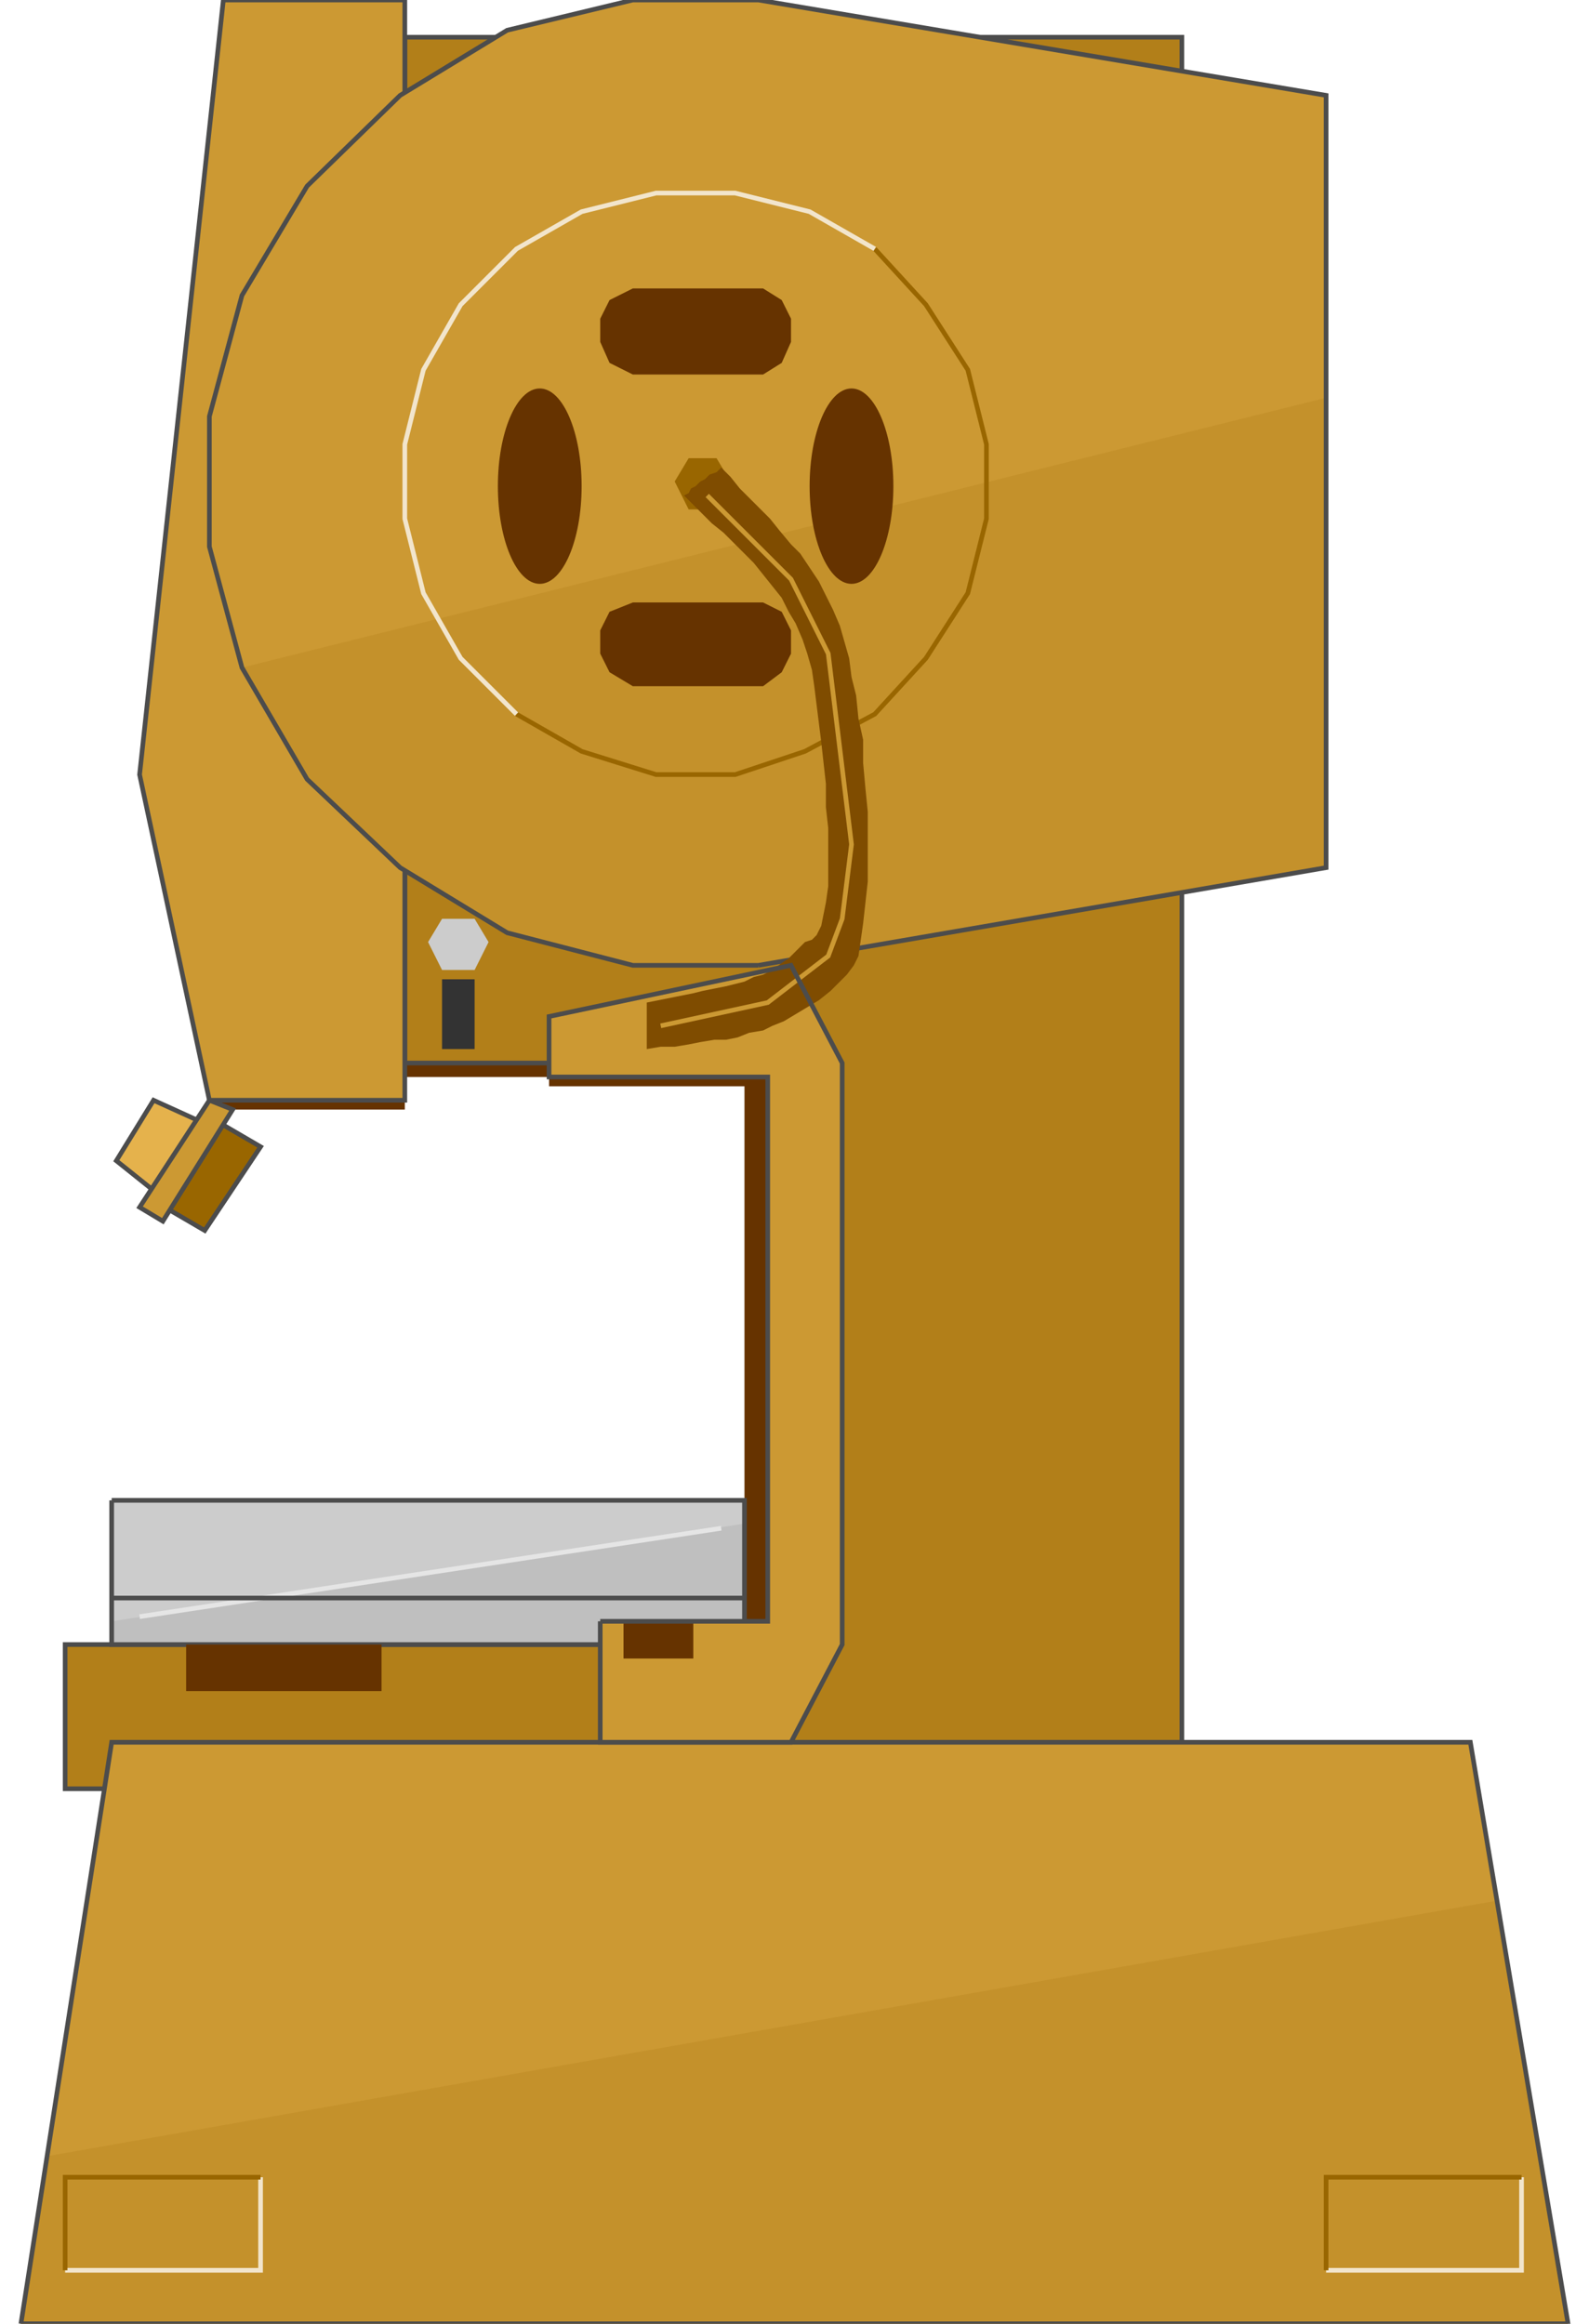 <!DOCTYPE svg PUBLIC "-//W3C//DTD SVG 20000303 Stylable//EN" "http://www.w3.org/TR/2000/03/WD-SVG-20000303/DTD/svg-20000303-stylable.dtd"><svg xmlns="http://www.w3.org/2000/svg" width="683px" height="999px" viewBox="0 0 665 999"><path style="fill:#630" d="M165,463 l0,14 -84,0 0,-20 240,0 0,240 -10,0 0,-230 -84,0 0,-4 -62,0z" /><path style="fill:#b27f19;stroke:#4c4c4c;stroke-width:2" d="M499,769 l0,-753 -334,0 0,441 166,0 0,250 -312,0 0,62 480,0z" /><path style="fill:#c93" d="M0,999 l39,-250 584,0 42,250 -665,0z" /><path style="fill:#c93;stroke:#4c4c4c;stroke-width:2" d="M165,473 l-84,0 -30,-140 36,-333 78,0 0,473z" /><path style="fill:#c93" d="M317,415 l-54,0 -54,-14 -46,-28 -40,-38 -28,-48 -14,-52 0,-56 14,-52 28,-47 40,-39 46,-28 54,-13 54,0 244,41 0,332 -244,42z" /><path style="fill:#c4912b" d="M317,415 l-54,0 -54,-14 -46,-28 -40,-38 -28,-48 466,-116 0,202 -244,42z" /><path style="fill:none;stroke:#960;stroke-width:2" d="M367,107 l22,24 18,28 8,32 0,32 -8,32 -18,28 -22,24 -30,16 -30,10 -34,0 -32,-10 -28,-16" /><path style="fill:none;stroke:#f2e5cc;stroke-width:2" d="M213,307 l-24,-24 -16,-28 -8,-32 0,-32 8,-32 16,-28 24,-24 28,-16 32,-8 34,0 32,8 28,16" /><ellipse style="fill:#630" cx="357" cy="209" rx="18" ry="42" /><path style="fill:#630" d="M319,161 l-56,0 -10,-5 -4,-9 0,-10 4,-8 10,-5 56,0 8,5 4,8 0,10 -4,9 -8,5z" /><ellipse style="fill:#630" cx="223" cy="209" rx="18" ry="42" /><path style="fill:#630" d="M319,295 l-56,0 -10,-6 -4,-8 0,-10 4,-8 10,-4 56,0 8,4 4,8 0,10 -4,8 -8,6z" /><path style="fill:none;stroke:#4c4c4c;stroke-width:2" d="M317,415 l-54,0 -54,-14 -46,-28 -40,-38 -28,-48 -14,-52 0,-56 14,-52 28,-47 40,-39 46,-28 54,-13 54,0 244,41 0,332 -244,42" /><path style="fill:#c4912b" d="M0,999 l11,-72 624,-110 30,182 -665,0z" /><path style="fill:none;stroke:#4c4c4c;stroke-width:2" d="M0,999 l39,-250 584,0 42,250 -665,0" /><path style="fill:none;stroke:#f2e5cc;stroke-width:2" d="M645,936 l0,40 -84,0" /><path style="fill:none;stroke:#f2e5cc;stroke-width:2" d="M103,936 l0,40 -84,0" /><path style="fill:none;stroke:#960;stroke-width:2" d="M645,936 l-84,0 0,40" /><path style="fill:none;stroke:#960;stroke-width:2" d="M103,936 l-84,0 0,40" /><path style="fill:#960" d="M287,219 l-6,-12 6,-10 12,0 6,10 -6,12 -12,0z" /><path style="fill:#ccc" d="M39,645 l272,0 0,62 -272,0 0,-62z" /><path style="fill:#bfbfbf" d="M39,697 l272,-42 0,52 -272,0 0,-10z" /><path style="fill:none;stroke:#e5e5e5;stroke-width:2" d="M51,695 l250,-38" /><path style="fill:none;stroke:#4c4c4c;stroke-width:2" d="M39,645 l272,0 0,62 -272,0 0,-62" /><path style="fill:none;stroke:#4c4c4c;stroke-width:2" d="M39,687 l272,0" /><path style="fill:#c93" d="M249,697 l0,52 82,0 22,-42 0,-250 -22,-42 -104,22 0,26 94,0 0,234 -72,0z" /><path style="fill:#ccc" d="M181,417 l-6,-12 6,-10 14,0 6,10 -6,12 -14,0z" /><path style="fill:#7f4c00" d="M269,451 l0,-2 0,-2 0,-3 0,-2 0,-3 0,-2 0,-3 0,-3 5,-1 5,-1 5,-1 5,-1 4,-1 5,-1 5,-1 4,-1 4,-1 4,-2 4,-1 4,-2 4,-3 3,-2 4,-4 3,-3 3,-1 2,-2 2,-4 1,-5 1,-5 1,-7 0,-8 0,-8 0,-9 -1,-9 0,-10 -1,-9 -1,-9 -1,-8 -1,-8 -1,-8 -1,-7 -2,-7 -2,-6 -3,-7 -3,-5 -3,-6 -4,-5 -4,-5 -4,-5 -5,-5 -4,-4 -4,-4 -5,-4 -4,-4 -4,-4 -4,-4 2,-1 1,-2 2,-1 2,-2 2,-1 2,-2 3,-1 2,-2 4,4 4,5 4,4 5,5 4,4 4,5 5,6 4,4 4,6 4,6 3,6 3,6 3,7 2,7 2,7 1,8 2,8 1,10 2,9 0,10 1,11 1,10 0,11 0,9 0,10 -1,9 -1,9 -1,7 -1,7 -2,4 -3,4 -2,2 -5,5 -5,4 -5,3 -5,3 -5,3 -5,2 -4,2 -6,1 -5,2 -5,1 -5,0 -6,1 -5,1 -6,1 -6,0 -6,1z" /><path style="fill:none;stroke:#c93;stroke-width:2" d="M275,441 l46,-10 26,-20 6,-16 4,-32 -10,-82 -16,-32 -36,-36" /><path style="fill:#333" d="M181,421 l14,0 0,30 -14,0 0,-30z" /><path style="fill:#630" d="M259,697 l30,0 0,16 -30,0 0,-16z" /><path style="fill:#630" d="M71,707 l84,0 0,20 -84,0 0,-20z" /><path style="fill:none;stroke:#4c4c4c;stroke-width:2" d="M249,697 l0,52 82,0 22,-42 0,-250 -22,-42 -104,22 0,26 94,0 0,234 -72,0" /><path style="fill:#960;stroke:#4c4c4c;stroke-width:2" d="M79,479 l-24,36 24,14 24,-36 -24,-14z" /><path style="fill:#e5b24c;stroke:#4c4c4c;stroke-width:2" d="M79,483 l-18,32 -20,-16 16,-26 22,10z" /><path style="fill:#c93;stroke:#4c4c4c;stroke-width:2" d="M81,473 l-30,46 10,6 30,-48 -10,-4z" /></svg>